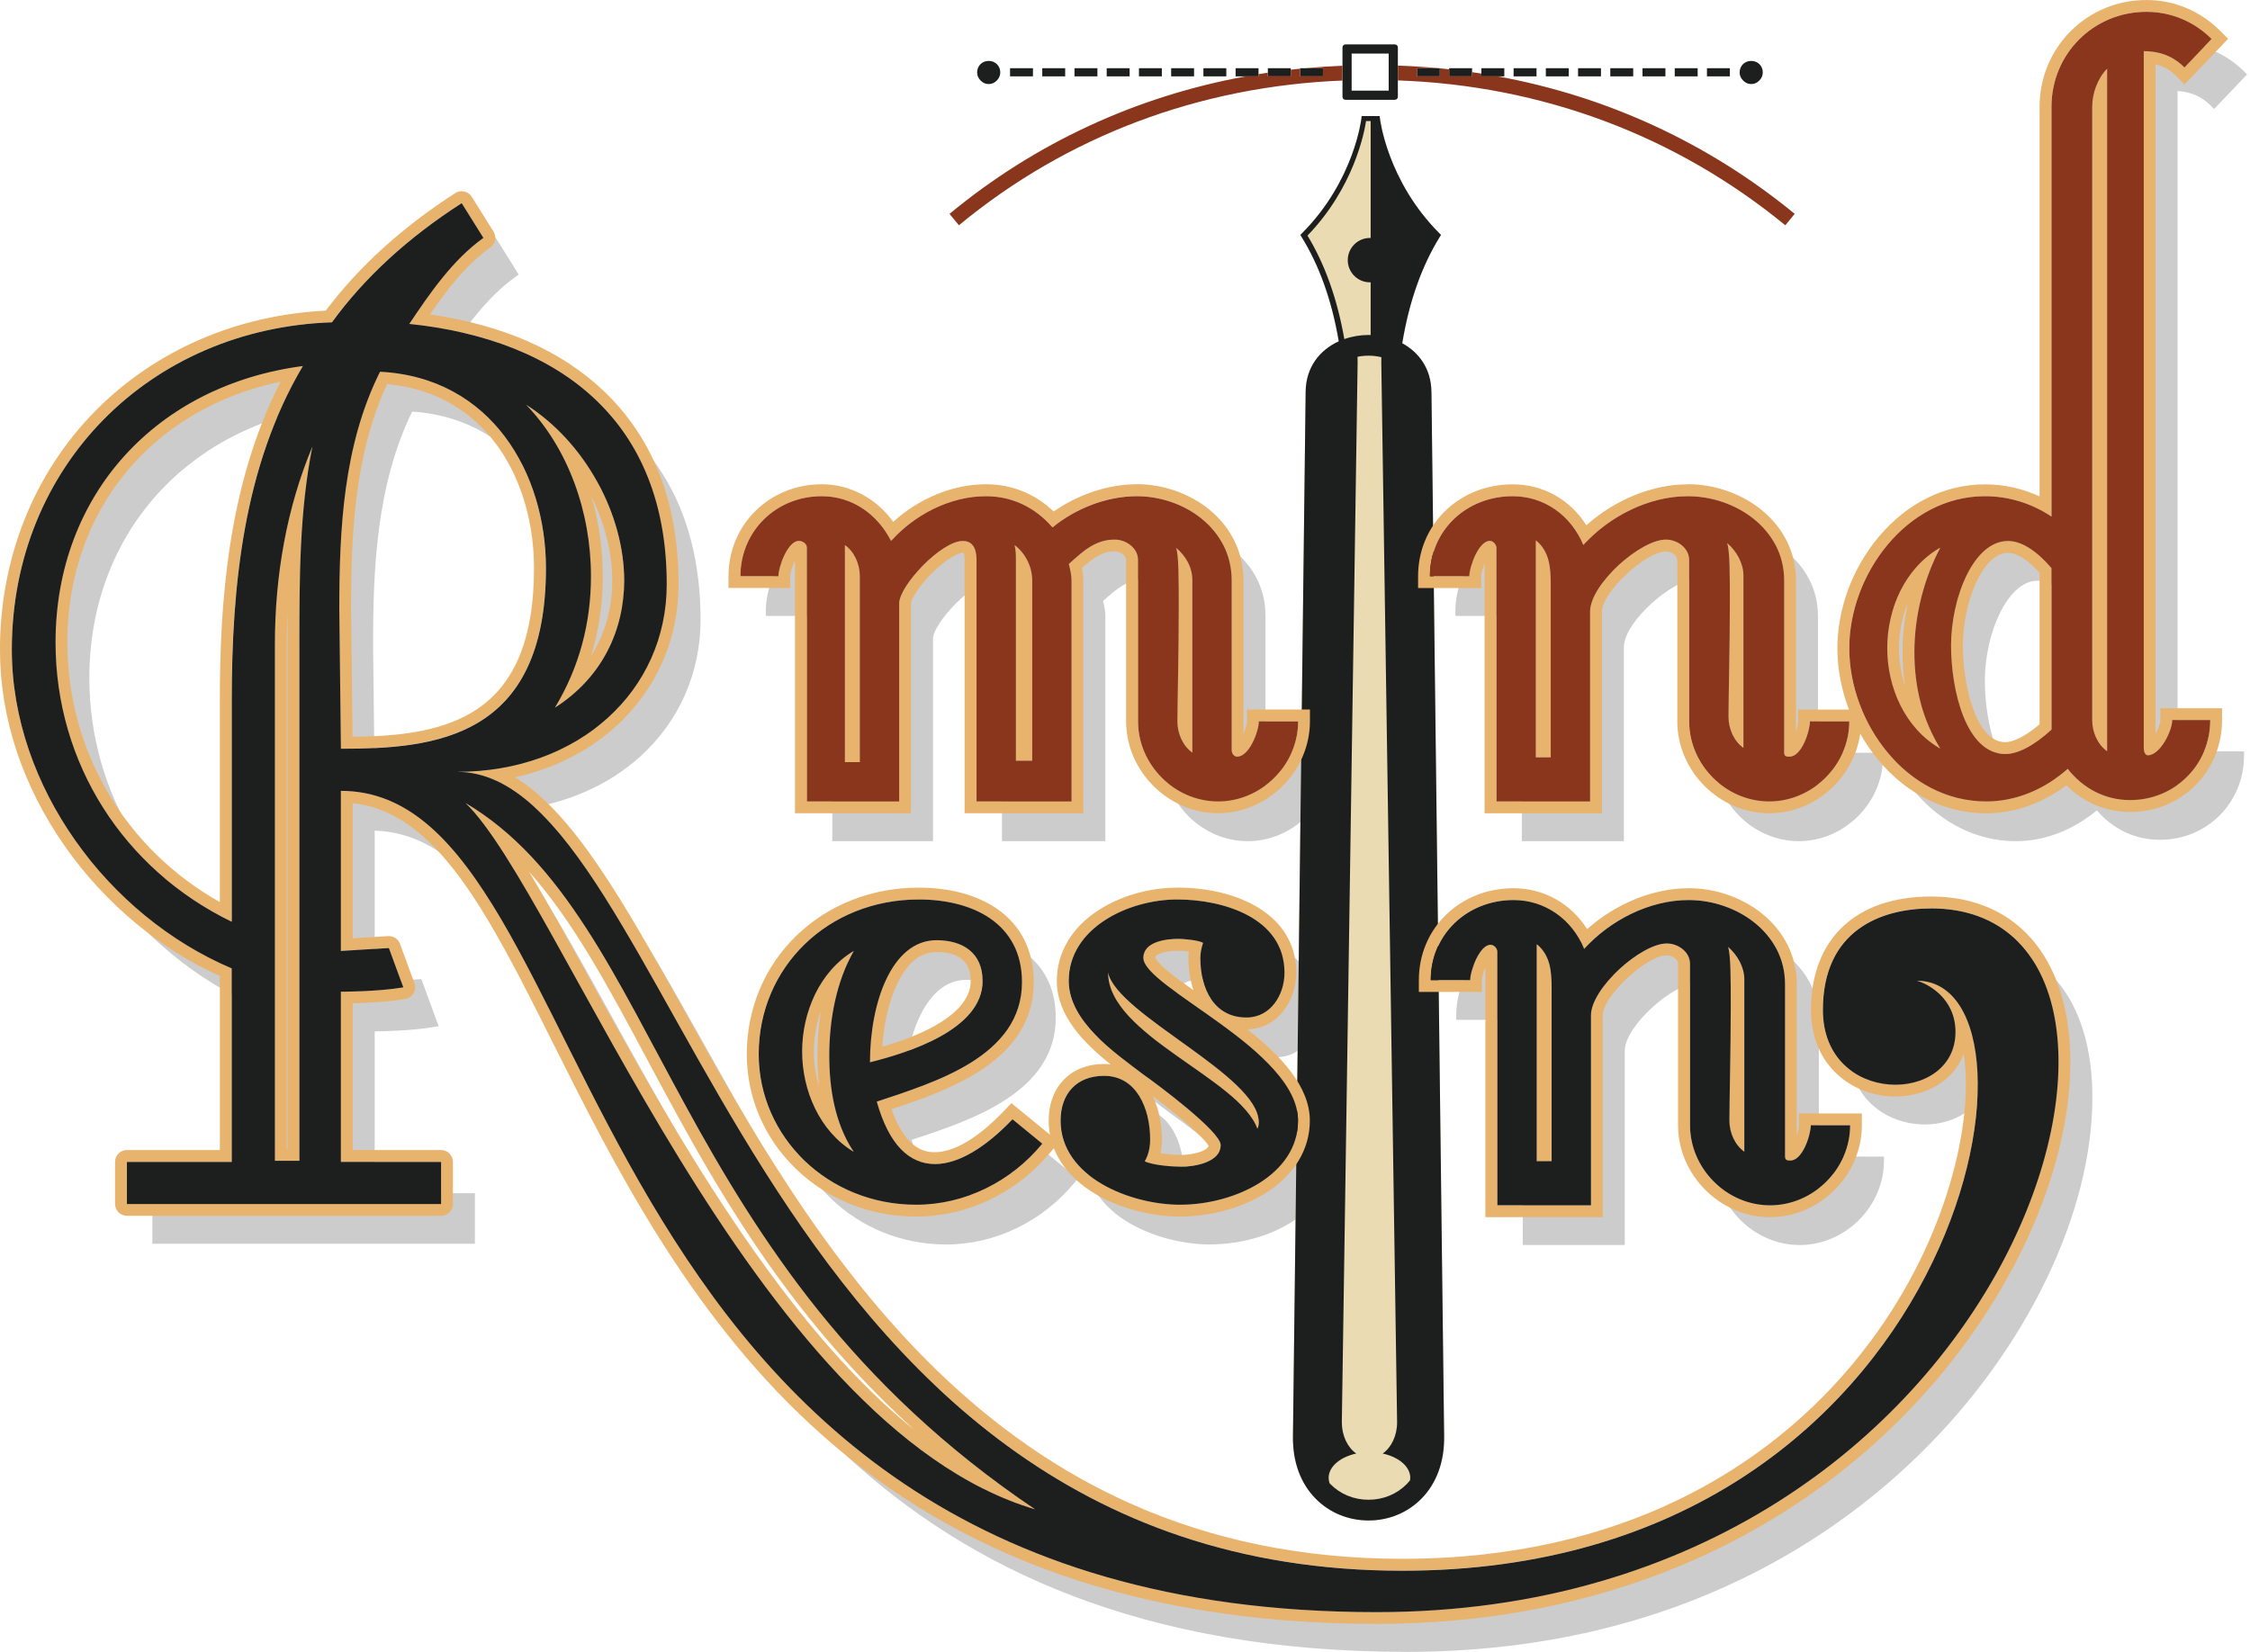 <svg id="mindresin" xmlns:rdf="http://www.w3.org/1999/02/22-rdf-syntax-ns#" xmlns="http://www.w3.org/2000/svg" xml:space="preserve" width="760px" height="558px" viewBox="0 0 760 558" version="1.1" xmlns:cc="http://creativecommons.org/ns#" xmlns:dc="http://purl.org/dc/elements/1.1/">

	<path id="shadow" opacity="0.2" d="M607.9,420.64c-15.428,0-28.461-13.034-28.461-28.462v-54.549c0-3.217-3.36-5.459-6.375-5.459-7.721,0-24.253,14.363-24.253,22.879v65.591h-34.462v-87.136c-0.005-0.218-0.364-0.875-0.877-0.875-2.286,0-5.458,7.291-5.458,10.501v1.417h-16.128v-1.417c0-16.227,12.631-28.462,29.38-28.462,10.424,0,19.541,5.849,24.258,15.407,9.406-9.548,22.58-15.407,34.873-15.407,16.333,0,33.962,11.407,33.962,29.837v58.166c0.135,0.007,0.295,0.007,0.419,0.007,2.718,0,5.458-7.199,5.458-10.5v-1.417h16.125v1.417c0,15.43-13.04,28.46-28.46,28.46zm-75.22-17.73v-57.258c0-3.883-0.207-7.859-2.209-11.004v68.262h2.21zm63.09-66.44c0.248,3.801,0.248,9.134,0.248,15.599,0,8.512-0.164,18.33-0.295,26.22-0.088,5.215-0.163,9.718-0.163,12.285,0,2.638,0.809,5.165,2.208,7.124v-54.796c0-2.13-0.72-4.39-2-6.43zm-187.19,83.98c-16.84,0-41.756-9.481-41.756-29.835,0-10.051,6.314-16.545,16.086-16.545,11.745,0,17.002,11.532,17.002,22.961,0,1.455-0.184,4.037-1.271,6.564,2.918,0.832,7.921,1.188,10.396,1.188,3.304,0,11.877-1.063,11.877-5.918,0-2.89-15.362-15.562-25.523-22.675-0.799-0.607-1.588-1.2-2.403-1.813-9.881-7.426-23.413-17.597-23.413-30.978,0-17.863,19.771-28.92,38.089-28.92,18.73,0,37.63,8.092,37.63,26.17,0,8.02-4.995,16.543-14.253,16.543-12.536,0-17.003-11.15-17.003-21.586,0-1.505,0.279-2.989,0.604-4.207-1.735-0.441-5.082-0.793-6.521-0.793-1.754,0-10.501,0.241-10.501,5,0,3.236,8.819,9.411,17.347,15.383,15.554,10.891,34.909,24.443,34.909,39.625-0.02,18.67-21.02,29.83-41.32,29.83zm-19.92-70.72c4.722,7.399,14.403,14.17,23.854,20.779,7.976,5.577,15.621,10.924,20.133,16.544-3.521-6.896-14.84-15.027-25.028-22.347-7.23-5.2-14.23-10.22-18.95-14.97zm-69.21,70.72c-30.101,0-54.59-23.46-54.59-52.297,0-14.613,5.667-28.16,15.958-38.146,10.318-10.013,24.363-15.526,39.549-15.526,17.526,0,36.254,7.718,36.254,29.379,0,25.143-28.56,34.586-47.458,40.835l-1.263,0.419c3.774,12.446,9.815,18.754,17.967,18.754,7.166,0,16.08-5.217,25.102-14.688l0.907-0.951,12.201,9.98-0.901,1.098c-11.05,13.45-26.98,21.16-43.73,21.16zm-24.96-82.52c-7.59,6.798-12.131,17.538-12.131,29.306,0,11.441,4.293,21.912,11.508,28.731-3.438-7.527-5.175-16.694-5.175-27.355-0.01-8.26,1.07-19.79,5.79-30.69zm31.83-6.87c-13.39,0-20.592,18.824-21.023,38.006,23.033-6.04,35.19-14.898,35.19-25.672,0-11.14-9.91-12.34-14.17-12.34zm354.62-46.86c-13.026,0-25.235-6.021-34.377-16.953-8.477-10.136-13.337-23.353-13.337-36.263,0-24.953,19.407-52.756,47.256-52.756,7.375,0,14.598,1.977,21.043,5.738v-135.88c0-18.787,14.717-33.504,33.504-33.504,8.655,0,16.825,3.403,23.004,9.583l0.979,0.978-11.121,11.679-1.027-1.026c-2.028-2.028-5.364-4.676-11.333-5.043v234.15c0,0.315,0.099,0.666,0.194,0.859,2.903-0.367,6.598-7.278,6.598-10.485v-1.417h15.668v1.417c0,15.96-12.502,28.462-28.462,28.462-8.225,0-15.721-3.519-21.261-9.943-8.07,6.72-17.72,10.4-27.32,10.4zm7.33-88.01c-10.206,0-17.833,17.886-17.833,33.878,0,13.63,4.593,35.254,16.917,35.254,3.763,0,8.903-2.712,14.168-7.46v-53.394c-5.98-6.83-10.5-8.28-13.26-8.28zm32.05-156.65c-1.389,2.543-2.208,5.603-2.208,8.542v207.19c0,2.638,0.809,5.166,2.208,7.125v-222.86zm-58.55,161.76c-8.045,6.724-12.876,17.645-12.876,29.688,0,11.729,4.581,22.393,12.252,29.153-3.93-8.27-5.917-17.584-5.917-27.778,0.01-10.44,2.31-21.29,6.55-31.06zm-54.17,82.9c-15.428,0-28.461-13.035-28.461-28.463v-54.548c0-3.217-3.359-5.458-6.374-5.458-7.721,0-24.253,14.362-24.253,22.877v65.592h-34.463v-87.136c-0.004-0.218-0.363-0.875-0.876-0.875-2.286,0-5.458,7.29-5.458,10.5v1.417h-16.129v-1.417c0-16.226,12.631-28.462,29.381-28.462,10.424,0,19.541,5.85,24.257,15.408,9.406-9.548,22.581-15.408,34.874-15.408,16.333,0,33.962,11.408,33.962,29.837v58.167c0.135,0.006,0.294,0.006,0.418,0.006,2.718,0,5.458-7.2,5.458-10.5v-1.417h16.126v1.417c-0.01,15.42-13.04,28.46-28.47,28.46zm-75.22-17.73v-57.257c0-3.882-0.207-7.859-2.208-11.002v68.259h2.213zm63.1-66.44c0.248,3.801,0.248,9.134,0.248,15.599,0,8.51-0.164,18.329-0.295,26.218-0.088,5.215-0.163,9.718-0.163,12.286,0,2.639,0.809,5.167,2.208,7.125v-54.8c-0.01-2.13-0.74-4.39-2.01-6.43zm-174.03,84.17c-15.428,0-28.461-13.035-28.461-28.463v-54.548c0-3.217-3.361-5.458-6.378-5.458-5.703,0-9.451,3.183-14.004,7.313,0.398,1.63,0.754,3.304,0.754,5.021v76.135h-34.922v-83.011c0-5-2.3-5-3.166-5-6.55,0-20.127,14.329-20.127,19.669v68.342h-34.005v-87.136c0-0.5-0.704-0.875-1.333-0.875-2.287,0-5.458,7.291-5.458,10.501v1.417h-15.67v-1.417c0-15.96,12.704-28.462,28.921-28.462,9.814,0,18.537,5.245,23.688,14.134,8.637-8.882,20.376-14.134,31.777-14.134,8.703,0,16.496,3.458,22.621,10.019,8.126-6.292,18.59-10.019,28.261-10.019,16.47,0,33.505,11.161,33.505,29.837v57.299c0,0.614,0.332,0.865,0.417,0.873,2.821,0,5.917-7.371,5.917-10.5v-1.417h16.126v1.417c-0.02,15.43-13.06,28.47-28.48,28.47zm-122.44-16.13v-61.381c0-2.639-0.808-5.167-2.208-7.125v68.506h2.214zm58.22-0.46v-59.547c0-2.859-0.978-5.707-2.67-8.019,0.005,0.369,0.005,0.747,0.005,1.143v66.423h2.669zm52.09-66.12c0.23,3.639,0.247,8.992,0.247,16.2,0,9.603-0.185,20.316-0.319,28.14-0.078,4.51-0.14,8.073-0.14,9.906,0,2.638,0.809,5.166,2.209,7.125v-54.796c0-2.35-0.67-4.55-2-6.57zm65.65,356.6c-178.32,0-234.62-112.45-275.73-194.56-22.856-45.651-40.979-81.849-72.679-82.895v51.156l15.781-0.977,5.819,15.884-1.677,0.287c-7.002,1.2-16.403,1.434-19.923,1.479v54.682h33.854v17.057h-108.95v-17.057h35.401v-63.037c-20.473-8.878-39.1-24.205-52.533-43.246-14.227-20.167-21.747-42.766-21.747-65.356,0-30.208,11.152-58.176,31.402-78.751,19.969-20.289,47.437-32.081,77.41-33.247,10.984-14.945,25.714-28.423,43.795-40.069l1.208-0.778,8.813,14.1-1.088,0.774c-9.762,6.941-17.279,17.66-23.387,26.754,55.418,6.513,85.894,38.086,85.894,89.11,0,17.925-7.257,34.349-20.433,46.249-10.697,9.66-24.765,15.815-40.416,17.826,22.367,8.395,40.54,40.88,62.714,80.516,44.215,79.035,104.77,187.28,245.21,187.28,76.847,0,123.08-32.738,148.34-60.202,32.907-35.783,44.584-77.639,44.584-102.61,0-12.961-2.858-22.861-7.878-28.477,1.868,2.748,3.184,6.269,3.184,10.681,0,12.637-10.922,19.249-21.712,19.249-12.48,0-25.913-8.346-25.913-26.669,0-32.255,26.586-35.736,38.017-35.736,27.82,0,44.43,19.922,44.43,53.291,0,38.97-22.23,85.021-58.015,120.18-31.14,30.63-86.58,67.12-173.75,67.12zm-299.97-267.88c8.628,11.599,18.985,30.329,31.381,52.745,17.762,32.119,39.867,72.093,65.581,105.98,26.647,35.12,52.352,57.538,78.265,68.188-64.964-46.645-95.021-102.89-119.37-148.46-17.31-32.39-32.51-60.83-55.85-78.46zm-65.28,112.55v-173.12c0-17.252,0-34.963,2.095-52.396-5.013,16.225-7.547,33.787-7.547,52.396v173.11h5.449zm-0.09-265.28c-47.646,7.486-79.446,43.943-79.446,91.55,0,39.126,21.657,74.204,56.68,92.085v-72.375c-0.002-33.16,2.625-75.54,22.766-111.26zm29.59,1.59c-12.166,24.917-13.195,53.656-13.195,78.682l0.524,45.806c14.819-0.046,31.466-0.92,44.396-8.729,14.831-8.958,22.04-25.585,22.04-50.835,0-29.69-16.83-62.5-53.76-64.93zm57.35,18.4c9.288,13.729,14.459,31.081,14.459,49.262,0,14.155-3.114,27.408-9.267,39.489,11.428-9.332,17.645-22.622,17.645-38.027,0.01-18.22-9-37.64-22.83-50.72z" />

	<path id="pen_background" fill="#EBDBB2" d="M473.64,115.97c2.327-14.145,6.611-26.113,12.648-35.895l0.438-0.711-0.607-0.611c-17.581-17.676-19.998-38.584-20.019-38.782l-0.081-0.755h-6.089l-0.08,0.755c-0.021,0.199-2.416,21.084-20.019,38.782l-0.607,0.611,0.438,0.711c5.943,9.629,10.185,21.38,12.535,35.237-6.289,2.872-11.087,8.593-11.189,16.999l-4.29,352.99c-0.104,8.574,2.556,15.854,7.692,21.053,4.681,4.737,11.019,7.347,17.845,7.347,6.827,0,13.165-2.609,17.846-7.347,5.136-5.199,7.795-12.479,7.691-21.054l-4.289-352.99c-0.1-7.8-4.24-13.29-9.87-16.34z" />

	<path id="pen" fill="#1D1F1F" d="M384.71,23.036h7.742v2.759h-7.742v-2.759zm10.88,2.759h7.742v-2.759h-7.742v2.759zm-21.77,0h7.742v-2.759h-7.742v2.759zm32.66,0h7.741v-2.759h-7.741v2.759zm46.98,6.922v-16.711c0-0.552,0.447-1,1-1h16.709c0.553,0,1,0.448,1,1v16.711c0,0.552-0.447,1-1,1h-16.709c-0.55,0-1-0.447-1-1zm3.1-2.1h12.51v-12.511h-12.51v12.511zm-122.6-10.034c-1.073,0-1.993,0.358-2.759,1.073-0.767,0.767-1.15,1.712-1.15,2.836,0,1.022,0.383,1.917,1.15,2.683,0.767,0.817,1.687,1.227,2.759,1.227,1.073,0,1.993-0.409,2.76-1.227,0.767-0.767,1.15-1.661,1.15-2.683,0-1.125-0.383-2.07-1.15-2.836-0.76-0.715-1.68-1.073-2.76-1.073zm83.4,5.212h7.741v-2.759h-7.741v2.759zm68.99-2.759h-7.742v2.759h7.742v-2.759zm-145.18,2.759h7.742v-2.759h-7.742v2.759zm10.88,0h7.742v-2.759h-7.742v2.759zm10.89,0h7.742v-2.759h-7.742v2.759zm83.93-2.759h-7.742v2.759h7.742v-2.759zm-18.62,2.759h7.742v-2.759h-7.742v2.759zm137.44,0h7.742v-2.759h-7.742v2.759zm-21.77,0h7.741v-2.759h-7.741v2.759zm10.88,0h7.743v-2.759h-7.74v2.759zm21.77,0h7.742v-2.759h-7.742v2.759zm17.71-4.139c-0.767-0.715-1.686-1.073-2.759-1.073-1.074,0-1.993,0.358-2.76,1.073-0.767,0.767-1.149,1.712-1.149,2.836,0,1.022,0.383,1.917,1.149,2.683,0.767,0.817,1.686,1.227,2.76,1.227,1.073,0,1.992-0.409,2.759-1.227,0.767-0.767,1.149-1.661,1.149-2.683,0-1.124-0.39-2.07-1.15-2.836zm-61.25,4.139h7.742v-2.759h-7.742v2.759zm-49.52,106.52l4.289,352.99c0.104,8.575-2.556,15.854-7.691,21.054-4.681,4.737-11.019,7.347-17.846,7.347-6.826,0-13.164-2.609-17.845-7.347-5.137-5.198-7.796-12.479-7.692-21.053l4.291-352.99c0.103-8.406,4.9-14.127,11.189-16.999-2.351-13.857-6.592-25.608-12.535-35.237l-0.438-0.711,0.607-0.611c17.603-17.698,19.998-38.583,20.019-38.782l0.08-0.755h6.089l0.081,0.755c0.021,0.198,2.438,21.106,20.019,38.782l0.607,0.611-0.438,0.711c-6.037,9.782-10.321,21.75-12.648,35.895,5.61,3.05,9.75,8.54,9.85,16.34zm-29.43-17.75c2.607-0.921,5.4-1.392,8.181-1.392,0.24,0,0.479,0.007,0.72,0.014v-17.812c-0.081,0.002-0.16,0.012-0.241,0.012-4.141,0-7.497-3.356-7.497-7.497s3.356-7.497,7.497-7.497c0.081,0,0.16,0.01,0.241,0.012v-39.503h-1.562c-0.58,3.859-4.111,22.47-19.776,38.694,5.84,9.616,10.04,21.291,12.44,34.971zm22.28,384.75c0-3.814-3.898-7.052-9.318-8.223,2.899-2.035,4.866-5.991,4.866-10.537l-5.333-358c0-0.64,0.012-1.262,0.026-1.875-1.408-0.337-2.872-0.512-4.335-0.512-1.251,0-2.504,0.126-3.722,0.372,0.017,0.657,0.03,1.326,0.03,2.015l-5.334,358c0,4.546,1.968,8.502,4.867,10.537-5.42,1.171-9.318,4.408-9.318,8.223,0,0.598,0.097,1.182,0.278,1.746,0.114,0.122,0.214,0.258,0.332,0.377,3.355,3.396,7.925,5.267,12.865,5.267,4.941,0,9.511-1.87,12.866-5.267,0.413-0.418,0.795-0.865,1.164-1.323,0.02-0.28,0.05-0.55,0.05-0.82zm45.79-473.52h7.742v-2.759h-7.742v2.759zm-32.66,0h7.741v-2.759h-7.741v2.759zm21.77,0h7.741v-2.759h-7.741v2.759zm-10.88,0h7.743v-2.759h-7.743v2.759z" />

	<path id="outline" fill="#E8B36D" d="M570.39,304.09c16.044,0,32.545,11.001,32.545,28.42v58.216c0,1.374,0.916,1.374,1.836,1.374,4.123,0,6.875-8.708,6.875-11.917h13.291c0,14.668-12.375,27.045-27.044,27.045s-27.044-12.377-27.044-27.045v-54.549c0-4.125-4.127-6.876-7.792-6.876-8.71,0-25.67,15.128-25.67,24.296v64.174h-31.628v-85.719c0-0.917-0.92-2.292-2.294-2.292-3.668,0-6.875,8.709-6.875,11.918h-13.32c0-15.586,12.378-27.045,27.963-27.045,10.543,0,19.709,6.418,23.835,16.502,8.71-9.62,22-16.49,35.29-16.49m-51.34,88.24h5.043v-58.675c0-5.501-0.458-11.002-5.043-14.669v73.339m70.14-3.209v-58.215c0-4.126-2.293-8.252-5.5-11.002,0.916,2.75,0.916,10.543,0.916,20.169,0,14.211-0.458,32.088-0.458,38.505,0,4.12,1.83,8.25,5.04,10.54m-18.8-89.03c-11.918,0-24.602,5.2-34.248,13.83-5.478-8.651-14.596-13.83-24.883-13.83-8.631,0-16.652,3.119-22.588,8.784-6.045,5.771-9.375,13.676-9.375,22.261v4h21.294v-4c0-0.971,0.499-2.704,1.169-4.324v84.417h39.628v-68.174c0-6.449,14.784-20.296,21.67-20.296,1.718,0,3.792,1.283,3.792,2.876v54.549c0,16.828,14.217,31.045,31.044,31.045s31.044-14.217,31.044-31.045v-4h-21.28v4c0,0.906-0.287,2.176-0.711,3.44v-51.113c0-9.296-4.173-17.77-11.75-23.859-6.77-5.46-15.81-8.58-24.8-8.58zm-172.73,3.8c15.126,0,36.213,5.959,36.213,24.753,0,7.334-4.584,15.126-12.836,15.126-11.001,0-15.586-9.626-15.586-20.169,0-1.833,0.458-3.667,0.918-5.042-1.376-0.916-6.876-1.375-8.251-1.375-4.126,0-11.918,0.917-11.918,6.417,0,10.085,52.256,31.17,52.256,55.008,0,18.335-21.544,28.418-39.879,28.418-16.502,0-40.339-9.167-40.339-28.418,0-9.169,5.501-15.128,14.669-15.128,11,0,15.585,11.001,15.585,21.544,0,2.292-0.458,5.043-1.835,7.335,2.751,1.376,9.627,1.834,12.377,1.834,4.127,0,13.294-1.376,13.294-7.335,0-4.584-21.544-20.627-26.128-23.836-9.626-7.334-25.211-17.877-25.211-31.629,0.02-17.87,20.19-27.5,36.69-27.5m27.05,77.47c0.458-0.918,0.458-1.376,0.458-2.292,0-15.586-47.673-36.213-50.881-50.423-0.01,21.08,44.46,35.75,50.42,52.71m-27.05-81.47c-9.485,0-19.222,2.807-26.712,7.699-9.002,5.881-13.959,14.334-13.959,23.804,0,11.831,9.188,21.026,18.155,28.209-0.721-0.08-1.467-0.122-2.236-0.122-11.167,0-18.669,7.687-18.669,19.128,0,10.017,5.668,18.853,15.96,24.88,8.06,4.72,18.669,7.538,28.379,7.538,10.337,0,20.885-2.896,28.939-7.944,9.634-6.038,14.939-14.73,14.939-24.474,0-11.546-9.746-21.85-21.092-30.842,10.342-0.199,16.509-9.819,16.509-19.123,0.01-19.88-20.19-28.77-40.21-28.77zm-7.45,23.62c0.166-1.27,3.722-2.324,7.912-2.324,0.75,0,2.16,0.122,3.473,0.294-0.093,0.727-0.14,1.436-0.14,2.123,0,4.088,0.597,7.773,1.713,10.964-3.21-2.266-6.154-4.4-8.455-6.303-3.7-3.06-4.38-4.43-4.49-4.75zm1.77,66.13c0.396-1.716,0.51-3.325,0.51-4.614,0-5.181-1.006-10.381-3.112-14.725,8.111,6.144,17.361,14,18.899,16.872-0.53,1.699-5.276,3.021-9.245,3.021-2.07,0.01-4.82-0.21-7.06-0.55zm-81.62-85.75c17.877,0,34.837,7.793,34.837,27.962,0,25.212-29.794,33.921-49.047,40.339,4.125,14.667,11.001,21.086,19.71,21.086,7.793,0,16.96-5.503,26.128-15.128l10.084,8.25c-10.543,12.836-26.128,20.627-42.63,20.627-29.795,0-53.173-22.918-53.173-50.88,0-29.34,23.38-52.26,54.09-52.26m-16.5,55.01c12.835-3.208,38.046-11.001,38.046-27.503,0-9.626-6.875-13.751-15.585-13.751-15.12,0-22.46,21.08-22.46,41.25m-5.5,30.25c-6.417-9.626-8.25-21.543-8.25-32.544,0-11.921,2.291-24.754,8.25-35.297-11.46,6.876-17.418,20.627-17.418,33.921,0,13.3,5.96,27.05,17.42,33.92m22-89.26c-15.861,0-30.545,5.773-41.348,16.256-10.796,10.477-16.742,24.683-16.742,40,0,14.682,5.909,28.463,16.637,38.806,10.752,10.365,25.148,16.074,40.536,16.074,17.527,0,34.191-8.051,45.721-22.088l2.544-3.098-3.102-2.537-10.084-8.25-2.871-2.349-2.559,2.686c-8.53,8.955-16.78,13.887-23.232,13.887-2.468,0-9.615,0.001-14.715-14.527,19.59-6.488,48.052-16.425,48.052-42.897,0-10.629-4.302-19.218-12.442-24.836-6.77-4.65-15.89-7.12-26.41-7.12zm-12.32,53.75c0.538-8.027,2.292-15.552,4.991-21.201,3.421-7.158,7.895-10.788,13.294-10.788,7.687,0,11.585,3.28,11.585,9.751,0.01,8.83-10.55,16.65-29.86,22.24zm-21.33,13.48c-1.15-3.752-1.77-7.773-1.77-11.889,0-4.803,0.845-9.479,2.392-13.748-0.933,5.569-1.224,10.786-1.224,15.124,0,3.68,0.2,7.19,0.6,10.52zm448.32-363.12c8.252,0,16.043,3.208,22.002,9.167l-9.166,9.626c-2.751-2.75-6.878-5.5-13.752-5.5v235.61c0,0.917,0.458,2.292,1.374,2.292,4.126,0,8.252-8.25,8.252-11.918h12.834c0,15.126-11.918,27.045-27.045,27.045-8.707,0-16.043-4.126-21.085-10.542-7.791,6.875-17.418,11.001-27.503,11.001-27.044,0-46.297-26.587-46.297-51.798,0-24.753,19.253-51.339,45.839-51.339,7.791,0,15.585,2.292,22.46,6.875v-138.43c0-17.876,14.21-32.086,32.09-32.086m-13.29,249.82v-230.57c-3.21,3.208-5.042,8.25-5.042,12.834v207.19c-0.01,4.12,1.83,8.25,5.04,10.54m-34.38,0.92c4.126,0,9.627-2.752,15.585-8.252v-54.547c-5.5-6.417-10.543-9.167-14.669-9.167-11.917,0-19.25,19.71-19.25,35.295,0,15.13,5.04,36.68,18.34,36.68m-22.01-1.84c-5.959-9.626-8.71-20.627-8.71-32.545,0-12.376,3.209-24.753,8.71-35.296-11.917,6.875-17.879,20.627-17.879,33.92,0.01,13.3,5.97,27.05,17.88,33.92m69.68-252.9c-9.714,0-18.797,3.733-25.575,10.511s-10.512,15.861-10.512,25.575v131.62c-5.804-2.674-12.077-4.066-18.46-4.066-13.588,0-26.358,6.33-35.959,17.823-8.821,10.56-13.88,24.234-13.88,37.516,0,13.506,5.08,27.327,13.938,37.919,9.642,11.529,22.554,17.879,36.358,17.879,9.447,0,18.924-3.341,27.059-9.478,5.835,5.845,13.348,9.02,21.529,9.02,17.408,0,31.045-13.637,31.045-31.045v-4h-20.834v4c0,1.124-0.717,2.976-1.626,4.612v-226.17c3.432,0.789,5.538,2.515,6.924,3.9l2.898,2.897,2.826-2.968,9.166-9.626,2.692-2.827-2.761-2.76c-6.68-6.666-15.5-10.338-24.84-10.338zm-47.67,250.74c-9.887,0-14.334-19.105-14.334-32.672,0-14.472,6.661-31.295,15.25-31.295,2.92,0,6.763,2.419,10.669,6.683v51.24c-4.43,3.8-8.69,6.04-11.59,6.04zm-33.88-19.07c-1.308-3.941-2.008-8.228-2.008-12.683,0-5.457,1.05-10.662,2.98-15.286-1.191,5.527-1.812,11.147-1.812,16.662,0,3.89,0.28,7.66,0.84,11.31zm-73.38-64.03c16.043,0,32.545,11.001,32.545,28.42v58.216c0,1.374,0.916,1.374,1.835,1.374,4.123,0,6.875-8.708,6.875-11.918h13.292c0,14.668-12.376,27.045-27.045,27.045s-27.044-12.377-27.044-27.045v-54.548c0-4.125-4.126-6.875-7.791-6.875-8.711,0-25.67,15.127-25.67,24.294v64.174h-31.629v-85.719c0-0.917-0.919-2.292-2.293-2.292-3.668,0-6.875,8.709-6.875,11.918h-13.295c0-15.585,12.379-27.044,27.964-27.044,10.543,0,19.708,6.417,23.834,16.501,8.72-9.63,22.01-16.51,35.31-16.51m-51.34,88.24h5.042v-58.674c0-5.501-0.458-11.002-5.042-14.669v73.345m70.13-3.205v-58.22c0-4.126-2.294-8.251-5.501-11.001,0.917,2.75,0.917,10.542,0.917,20.169,0,14.21-0.458,32.086-0.458,38.504,0,4.13,1.83,8.25,5.04,10.55m-18.79-89.04c-11.918,0-24.603,5.201-34.249,13.83-5.477-8.651-14.596-13.83-24.882-13.83-8.631,0-16.653,3.12-22.588,8.784-6.046,5.771-9.376,13.676-9.376,22.26v4h21.295v-4c0-0.97,0.499-2.702,1.168-4.322v84.415h39.629v-68.174c0-6.449,14.784-20.294,21.67-20.294,1.717,0,3.791,1.283,3.791,2.875v54.548c0,16.829,14.217,31.045,31.044,31.045,16.828,0,31.045-14.217,31.045-31.045v-4h-21.292v4c0,0.905-0.286,2.174-0.71,3.438v-51.11c0-9.296-4.173-17.77-11.751-23.86-6.77-5.47-15.8-8.59-24.79-8.59zm-186.16,4c16.045,0,32.088,11.001,32.088,28.42v57.299c0,1.375,0.916,2.291,1.832,2.291,4.126,0,7.336-8.708,7.336-11.918h13.292c0,14.67-12.376,27.045-27.045,27.045s-27.044-12.375-27.044-27.045v-54.548c0-4.125-4.127-6.875-7.795-6.875-6.417,0-10.543,3.667-15.583,8.25,0.458,1.834,0.916,3.667,0.916,5.501v74.717h-32.087v-81.593c0-4.583-1.833-6.417-4.583-6.417-7.334,0-21.544,15.127-21.544,21.086v66.924h-31.17v-85.719c0-1.375-1.375-2.292-2.75-2.292-3.667,0-6.876,8.709-6.876,11.918h-12.835c0-15.127,11.918-27.045,27.503-27.045,10.084,0,18.794,5.958,23.378,15.126,7.792-8.709,19.71-15.126,32.087-15.126,8.709,0,16.502,3.667,22.46,10.543,7.79-6.43,18.33-10.56,28.41-10.56m-40.79,89.39h5.5v-60.964c0-4.584-2.292-9.167-5.959-11.918,0.459,1.834,0.459,3.209,0.459,5.042v67.839m-57.76,0.461h5.042v-62.799c0-4.126-1.833-8.251-5.042-10.543v73.338m117.35-3.208v-58.216c0-4.584-2.291-8.251-5.5-11.001,0.916,2.292,0.916,10.543,0.916,20.627,0,15.127-0.459,33.004-0.459,38.046-0.01,4.12,1.83,8.25,5.04,10.54m-18.8-90.64c-9.506,0-19.723,3.394-27.997,9.2-6.355-6.033-14.198-9.2-22.884-9.2-11.098,0-22.478,4.671-31.323,12.69-5.741-7.937-14.602-12.69-24.143-12.69-17.666,0-31.503,13.637-31.503,31.045v4h20.835v-4c0-1.181,0.739-3.492,1.626-5.354v85.446h39.17v-70.924c0.031-1.089,2.099-5.159,6.943-10.043,5.125-5.167,9.148-7.043,10.602-7.043,0.092,0,0.16,0.006,0.206,0.012,0.106,0.197,0.378,0.854,0.378,2.405v85.593h40.087v-78.717c0-1.428-0.208-2.81-0.48-4.113,4.086-3.622,6.982-5.639,11.147-5.639,1.719,0,3.795,1.283,3.795,2.875v54.548c0,16.828,14.217,31.045,31.044,31.045,16.828,0,31.045-14.217,31.045-31.045v-4h-21.292v4c0,0.993-0.495,2.678-1.168,4.25v-51.922c0-9.301-4.081-17.767-11.492-23.836-6.67-5.48-15.64-8.61-24.61-8.61zm-227.98-95.009l7.343,11.749c-10.372,7.375-18.178,18.801-25.043,29.062,51.631,5.35,86.955,33.347,86.955,87.958,0,36.018-29.621,63.38-70.861,63.38,74.063,0,96.619,269.91,319.36,269.91,190.03,0,223.35-199.34,173.75-199.34,3.403,0.896,13.062,5.7,13.062,17.314,0,11.604-9.838,17.831-20.295,17.831-11.852,0-24.496-8.005-24.496-25.251,0-27.003,19.684-34.319,36.6-34.319,95.034,0,32.59,237.75-187.36,237.75-279.19,0-258.03-277.48-349.83-277.48v54.104l16.231-1.005,4.87,13.295c-8.46,1.449-20.44,1.469-21.075,1.469h-0.026v57.505h33.854v14.223h-106.12v-14.223h35.401v-65.389c-41.739-17.68-74.279-61.43-74.279-107.66,0-61.93,46.609-108.55,108.13-110.61,10.98-15.097,25.59-28.52,43.83-40.269m-77.681,242.78v-74.663c0-38.748,3.941-79.175,24.037-113.08-49.16,6.438-83.552,43.234-83.552,93.369-0.004,40.86,23.029,76.69,59.511,94.37m36.871-58.44c31.741,0,69.254-3.5,69.254-60.983,0-31.951-18.216-64.434-56.037-66.394-12.369,24.733-13.758,53.046-13.758,80.152l0.55,47.22m72.28-13.88c16.088-10.238,23.401-26.327,23.401-42.902,0-22.426-13.163-46.801-33.151-59.477,14.138,14.625,21.938,36.077,21.938,58.015,0,15.61-3.91,30.72-12.19,44.37m-94.581,153.08h8.288v-174.53c0-22.425,0-44.851,4.387-66.79-8.774,20.963-12.675,43.876-12.675,66.79v174.53m256.82,117.79c-124.21-83.553-125.87-199.3-192.47-238.69,31.99,30.6,96.62,210.33,192.47,238.69m-193.71-445.33c-0.762,0-1.515,0.218-2.166,0.637-17.944,11.558-32.649,24.912-43.738,39.714-30.149,1.465-57.754,13.482-77.91,33.961-20.724,21.06-32.14,49.68-32.14,80.57,0,23.126,7.683,46.24,22.219,66.845,13.362,18.94,31.771,34.282,52.061,43.438v58.772h-31.402c-2.209,0-4,1.791-4,4v14.223c0,2.209,1.791,4,4,4h106.12c2.209,0,4-1.791,4-4v-14.223c0-2.209-1.791-4-4-4h-29.854v-49.57c4.506-0.115,11.868-0.456,17.776-1.469,1.17-0.2,2.191-0.91,2.786-1.938s0.703-2.266,0.294-3.381l-4.87-13.295c-0.58-1.583-2.085-2.624-3.754-2.624-0.083,0-0.166,0.002-0.249,0.008l-11.984,0.742v-45.65c28.572,2.965,45.99,37.752,67.787,81.287,20.064,40.072,45.034,89.943,86.891,128.67,23.007,21.286,48.433,37.074,77.732,48.265,33.1,12.643,71.259,19.053,113.42,19.053,36.725,0,71.15-6.564,102.32-19.512,27.657-11.488,52.305-27.752,73.259-48.341,18.474-18.151,33.695-39.518,44.02-61.788,9.661-20.841,14.769-41.671,14.769-60.237,0-16.266-4.012-30.006-11.6-39.733-8.237-10.56-20.482-16.141-35.413-16.141-25.422,0-40.6,14.325-40.6,38.319,0,19.204,14.335,29.251,28.496,29.251,9.798,0,19.693-4.938,23.075-14.459,0.513,3.388,0.748,6.934,0.748,10.424,0,24.506-11.498,65.624-43.901,100.86-24.907,27.084-70.531,59.368-146.44,59.368-138.93,0-199.06-107.48-242.96-185.96-20.023-35.793-36.835-65.845-56.757-78.075,13.009-2.906,24.68-8.732,33.936-17.09,13.726-12.395,21.285-29.5,21.285-48.165,0-27.406-8.534-49.395-25.363-65.354-14.326-13.584-34.025-22.24-58.623-25.774,5.543-8.061,12.193-16.801,20.393-22.631,1.725-1.227,2.196-3.585,1.074-5.38l-7.343-11.749c-0.567-0.908-1.475-1.55-2.52-1.784-0.32-0.053-0.61-0.085-0.9-0.085zm-81.681,240.17c-31.939-17.973-51.515-51.042-51.515-87.77,0-44.515,28.616-79.002,72.043-88.045-18.089,35.182-20.528,75.737-20.528,107.76v68.062-0.002zm44.821-55.85l-0.495-43.252c0-24.16,0.966-51.859,12.179-75.921,34.248,3.196,49.616,33.228,49.616,62.209,0,24.269-6.801,40.174-20.792,48.624-11.65,7.04-26.71,8.19-40.51,8.34zm80.57-27.38c2.624-8.519,3.946-17.492,3.946-26.845,0-9.343-1.332-18.479-3.859-27.047,4.497,9.066,7.072,18.96,7.072,28.51,0,9.47-2.47,18.09-7.16,25.39zm-102.82,166.6v-170.53c0-3.721,0.103-7.4,0.308-11.033-0.02,3.693-0.02,7.374-0.02,11.033v170.53h-0.288zm211.92,94.87c-14.726-11.828-29.57-27.657-44.751-47.665-25.601-33.741-47.656-73.624-65.378-105.67-7.31-13.218-13.915-25.164-19.9-35.159,14.972,16.816,26.798,38.946,39.836,63.342,12.792,23.938,27.292,51.069,47.294,77.807,13.03,17.42,27.24,33.11,42.9,47.34z" />

	<path id="resin" fill="#1D1F1F" d="M611.65,380.18c0,3.209-2.752,11.917-6.875,11.917-0.92,0-1.836,0-1.836-1.374v-58.216c0-17.419-16.501-28.42-32.545-28.42-13.294,0-26.586,6.876-35.296,16.502-4.126-10.084-13.292-16.502-23.835-16.502-15.585,0-27.963,11.459-27.963,27.045h13.294c0-3.209,3.207-11.918,6.875-11.918,1.374,0,2.294,1.375,2.294,2.292v85.719h31.628v-64.174c0-9.168,16.96-24.296,25.67-24.296,3.665,0,7.792,2.751,7.792,6.876v54.549c0,14.668,12.375,27.045,27.044,27.045s27.044-12.377,27.044-27.045h-13.27zm-87.55,12.15h-5.043v-73.344c4.585,3.667,5.043,9.168,5.043,14.669v58.669zm65.09-3.21c-3.209-2.293-5.042-6.417-5.042-10.543,0-6.417,0.458-24.294,0.458-38.505,0-9.626,0-17.419-0.916-20.169,3.207,2.75,5.5,6.876,5.5,11.002v58.209zm-202.99-65.52c0-5.5,7.792-6.417,11.918-6.417,1.375,0,6.875,0.459,8.251,1.375-0.46,1.375-0.918,3.209-0.918,5.042,0,10.543,4.585,20.169,15.586,20.169,8.252,0,12.836-7.792,12.836-15.126,0-18.794-21.087-24.753-36.213-24.753-16.503,0-36.671,9.627-36.671,27.503,0,13.752,15.585,24.295,25.211,31.629,4.584,3.209,26.128,19.252,26.128,23.836,0,5.959-9.167,7.335-13.294,7.335-2.75,0-9.626-0.458-12.377-1.834,1.377-2.292,1.835-5.043,1.835-7.335,0-10.543-4.585-21.544-15.585-21.544-9.168,0-14.669,5.959-14.669,15.128,0,19.251,23.837,28.418,40.339,28.418,18.335,0,39.879-10.083,39.879-28.418-0.01-23.86-52.27-44.94-52.27-55.03zm38.51,57.76c-5.959-16.961-50.423-31.63-50.423-52.715,3.208,14.21,50.881,34.837,50.881,50.423,0,0.93,0,1.38-0.46,2.3zm-82.72-3.21c-9.168,9.625-18.335,15.128-26.128,15.128-8.709,0-15.585-6.419-19.71-21.086,19.252-6.418,49.047-15.127,49.047-40.339,0-20.169-16.959-27.962-34.837-27.962-30.712,0-54.09,22.919-54.09,52.256,0,27.962,23.378,50.88,53.173,50.88,16.502,0,32.087-7.791,42.63-20.627l-10.08-8.25zm-53.63,11c-11.46-6.876-17.418-20.627-17.418-33.92,0-13.294,5.958-27.045,17.418-33.921-5.959,10.543-8.25,23.376-8.25,35.297,0,11,1.83,22.92,8.25,32.54zm27.96-71.5c8.709,0,15.585,4.125,15.585,13.751,0,16.502-25.211,24.295-38.046,27.503,0.01-20.17,7.35-41.25,22.47-41.25zm336.01-10.73c-16.916,0-36.6,7.316-36.6,34.319,0,32.464,44.791,32.177,44.791,7.42,0-11.614-9.658-16.419-13.062-17.314,49.598,0,16.277,199.34-173.75,199.34-222.74,0-245.29-269.91-319.36-269.91,41.24,0,70.861-27.362,70.861-63.38,0-54.611-35.324-82.608-86.955-87.958,6.866-10.261,14.672-21.687,25.043-29.062l-7.343-11.749c-18.241,11.749-32.849,25.171-43.824,40.269-61.531,2.06-108.14,48.68-108.14,110.61,0,46.232,32.54,89.983,74.279,107.67v65.389h-35.401v14.223h106.12v-14.223h-33.854v-57.505s12.409,0.021,21.101-1.469l-4.87-13.295-16.231,1.005v-54.104c91.801,0,70.637,277.48,349.83,277.48,219.94,0,282.38-237.76,187.35-237.76zm-574.05,4.49c-36.482-17.675-59.515-53.509-59.515-94.373,0-50.134,34.392-86.931,83.552-93.369-20.096,33.903-24.037,74.331-24.037,113.08v74.656zm22.861-93.77v174.53h-8.288v-174.53c0-22.913,3.9-45.827,12.675-66.79-4.39,21.94-4.39,44.37-4.39,66.79zm109.69-21.45c0,16.575-7.313,32.664-23.401,42.902,8.288-13.651,12.188-28.764,12.188-44.364,0-21.938-7.8-43.389-21.938-58.015,19.98,12.67,33.15,37.05,33.15,59.47zm-95.68,56.78l-0.541-47.226c0-27.105,1.389-55.418,13.758-80.152,37.821,1.96,56.037,34.443,56.037,66.394-0.01,57.49-37.52,60.99-69.26,60.99zm42.05,18.3c66.604,39.392,68.263,155.14,192.47,238.69-95.85-28.36-160.48-208.09-192.47-238.69z" />

	<path id="mind" fill="#8A361D" d="M725.49,255.2c-0.916,0-1.374-1.375-1.374-2.292v-235.62c6.874,0,11.001,2.75,13.752,5.5l9.166-9.626c-5.97-5.959-13.76-9.167-22.01-9.167-17.876,0-32.087,14.21-32.087,32.086v138.43c-6.875-4.584-14.669-6.875-22.46-6.875-26.586,0-45.839,26.586-45.839,51.339,0,25.211,19.253,51.798,46.297,51.798,10.085,0,19.712-4.126,27.503-11.001,5.042,6.417,12.378,10.542,21.085,10.542,15.127,0,27.045-11.918,27.045-27.045h-12.834c0.01,3.67-4.12,11.92-8.24,11.92zm-70.14-2.3c-11.917-6.876-17.879-20.627-17.879-33.921,0-13.293,5.962-27.045,17.879-33.92-5.501,10.543-8.71,22.919-8.71,35.296,0,11.92,2.76,22.92,8.71,32.54zm37.59-6.41c-5.958,5.5-11.459,8.252-15.585,8.252-13.292,0-18.334-21.544-18.334-36.672,0-15.585,7.333-35.295,19.25-35.295,4.126,0,9.169,2.75,14.669,9.167v54.536zm18.8,7.33c-3.21-2.293-5.042-6.418-5.042-10.543v-207.19c0-4.583,1.832-9.625,5.042-12.834v230.57zm-293.88,1.83c-0.916,0-1.832-0.916-1.832-2.291v-57.299c0-17.419-16.043-28.42-32.088-28.42-10.084,0-20.627,4.125-28.421,10.543-5.958-6.876-13.751-10.543-22.46-10.543-12.377,0-24.295,6.417-32.087,15.126-4.583-9.168-13.293-15.126-23.378-15.126-15.585,0-27.503,11.918-27.503,27.045h12.835c0-3.209,3.208-11.918,6.876-11.918,1.375,0,2.75,0.917,2.75,2.292v85.719h31.17v-66.924c0-5.959,14.21-21.086,21.544-21.086,2.75,0,4.583,1.834,4.583,6.417v81.593h32.087v-74.717c0-1.834-0.458-3.667-0.916-5.501,5.041-4.583,9.167-8.25,15.583-8.25,3.668,0,7.795,2.75,7.795,6.875v54.548c0,14.67,12.375,27.045,27.044,27.045s27.045-12.375,27.045-27.045h-13.292c0.03,3.21-3.18,11.91-7.31,11.91zm-127.43,1.84h-5.042v-73.342c3.209,2.292,5.042,6.417,5.042,10.543v62.798zm58.22-0.46h-5.5v-67.84c0-1.833,0-3.208-0.459-5.042,3.667,2.751,5.959,7.334,5.959,11.918v60.959zm54.09-2.75c-3.207-2.292-5.043-6.418-5.043-10.544,0-5.042,0.459-22.919,0.459-38.046,0-10.084,0-18.335-0.916-20.627,3.209,2.75,5.5,6.417,5.5,11.001v58.22zm201.74,1.37c-0.919,0-1.835,0-1.835-1.374v-58.216c0-17.419-16.502-28.42-32.545-28.42-13.295,0-26.586,6.875-35.297,16.501-4.126-10.084-13.291-16.501-23.834-16.501-15.585,0-27.964,11.459-27.964,27.044h13.295c0-3.208,3.207-11.918,6.875-11.918,1.374,0,2.293,1.375,2.293,2.292v85.719h31.629v-64.174c0-9.167,16.959-24.294,25.67-24.294,3.665,0,7.791,2.75,7.791,6.875v54.548c0,14.668,12.375,27.045,27.044,27.045s27.045-12.377,27.045-27.045h-13.292c0,3.21-2.75,11.91-6.87,11.91zm-80.68,0.23h-5.042v-73.343c4.584,3.667,5.042,9.167,5.042,14.669v58.675zm65.09-3.2c-3.21-2.292-5.042-6.417-5.042-10.543,0-6.417,0.458-24.294,0.458-38.504,0-9.627,0-17.419-0.917-20.169,3.207,2.75,5.501,6.875,5.501,11.001v58.205zm-135.43-230.47v5.005c-48.384,1.916-93.163,18.806-129.56,48.897l-3.186-3.854c28.949-23.936,63.076-39.705,100.08-46.464h4.307v-0.743c1.045-0.17,2.094-0.329,3.143-0.485v1.228h7.742v-2.248c1.046-0.119,2.094-0.234,3.144-0.34v2.587h7.742v-2.759h-5.9c4.15-0.38,8.31-0.661,12.5-0.824zm152.75,50.042l-3.17,3.866c-37.017-30.358-82.249-47.267-130.87-48.948v-5.004c4.604,0.156,9.18,0.447,13.721,0.869h-7.284v2.759h7.742v-2.715c1.05,0.1,2.097,0.212,3.143,0.326v2.39h7.741v-1.413c1.049,0.15,2.098,0.302,3.143,0.466v0.946h5.529c36.92,6.755,71.11,22.512,100.31,46.458z" />
</svg>